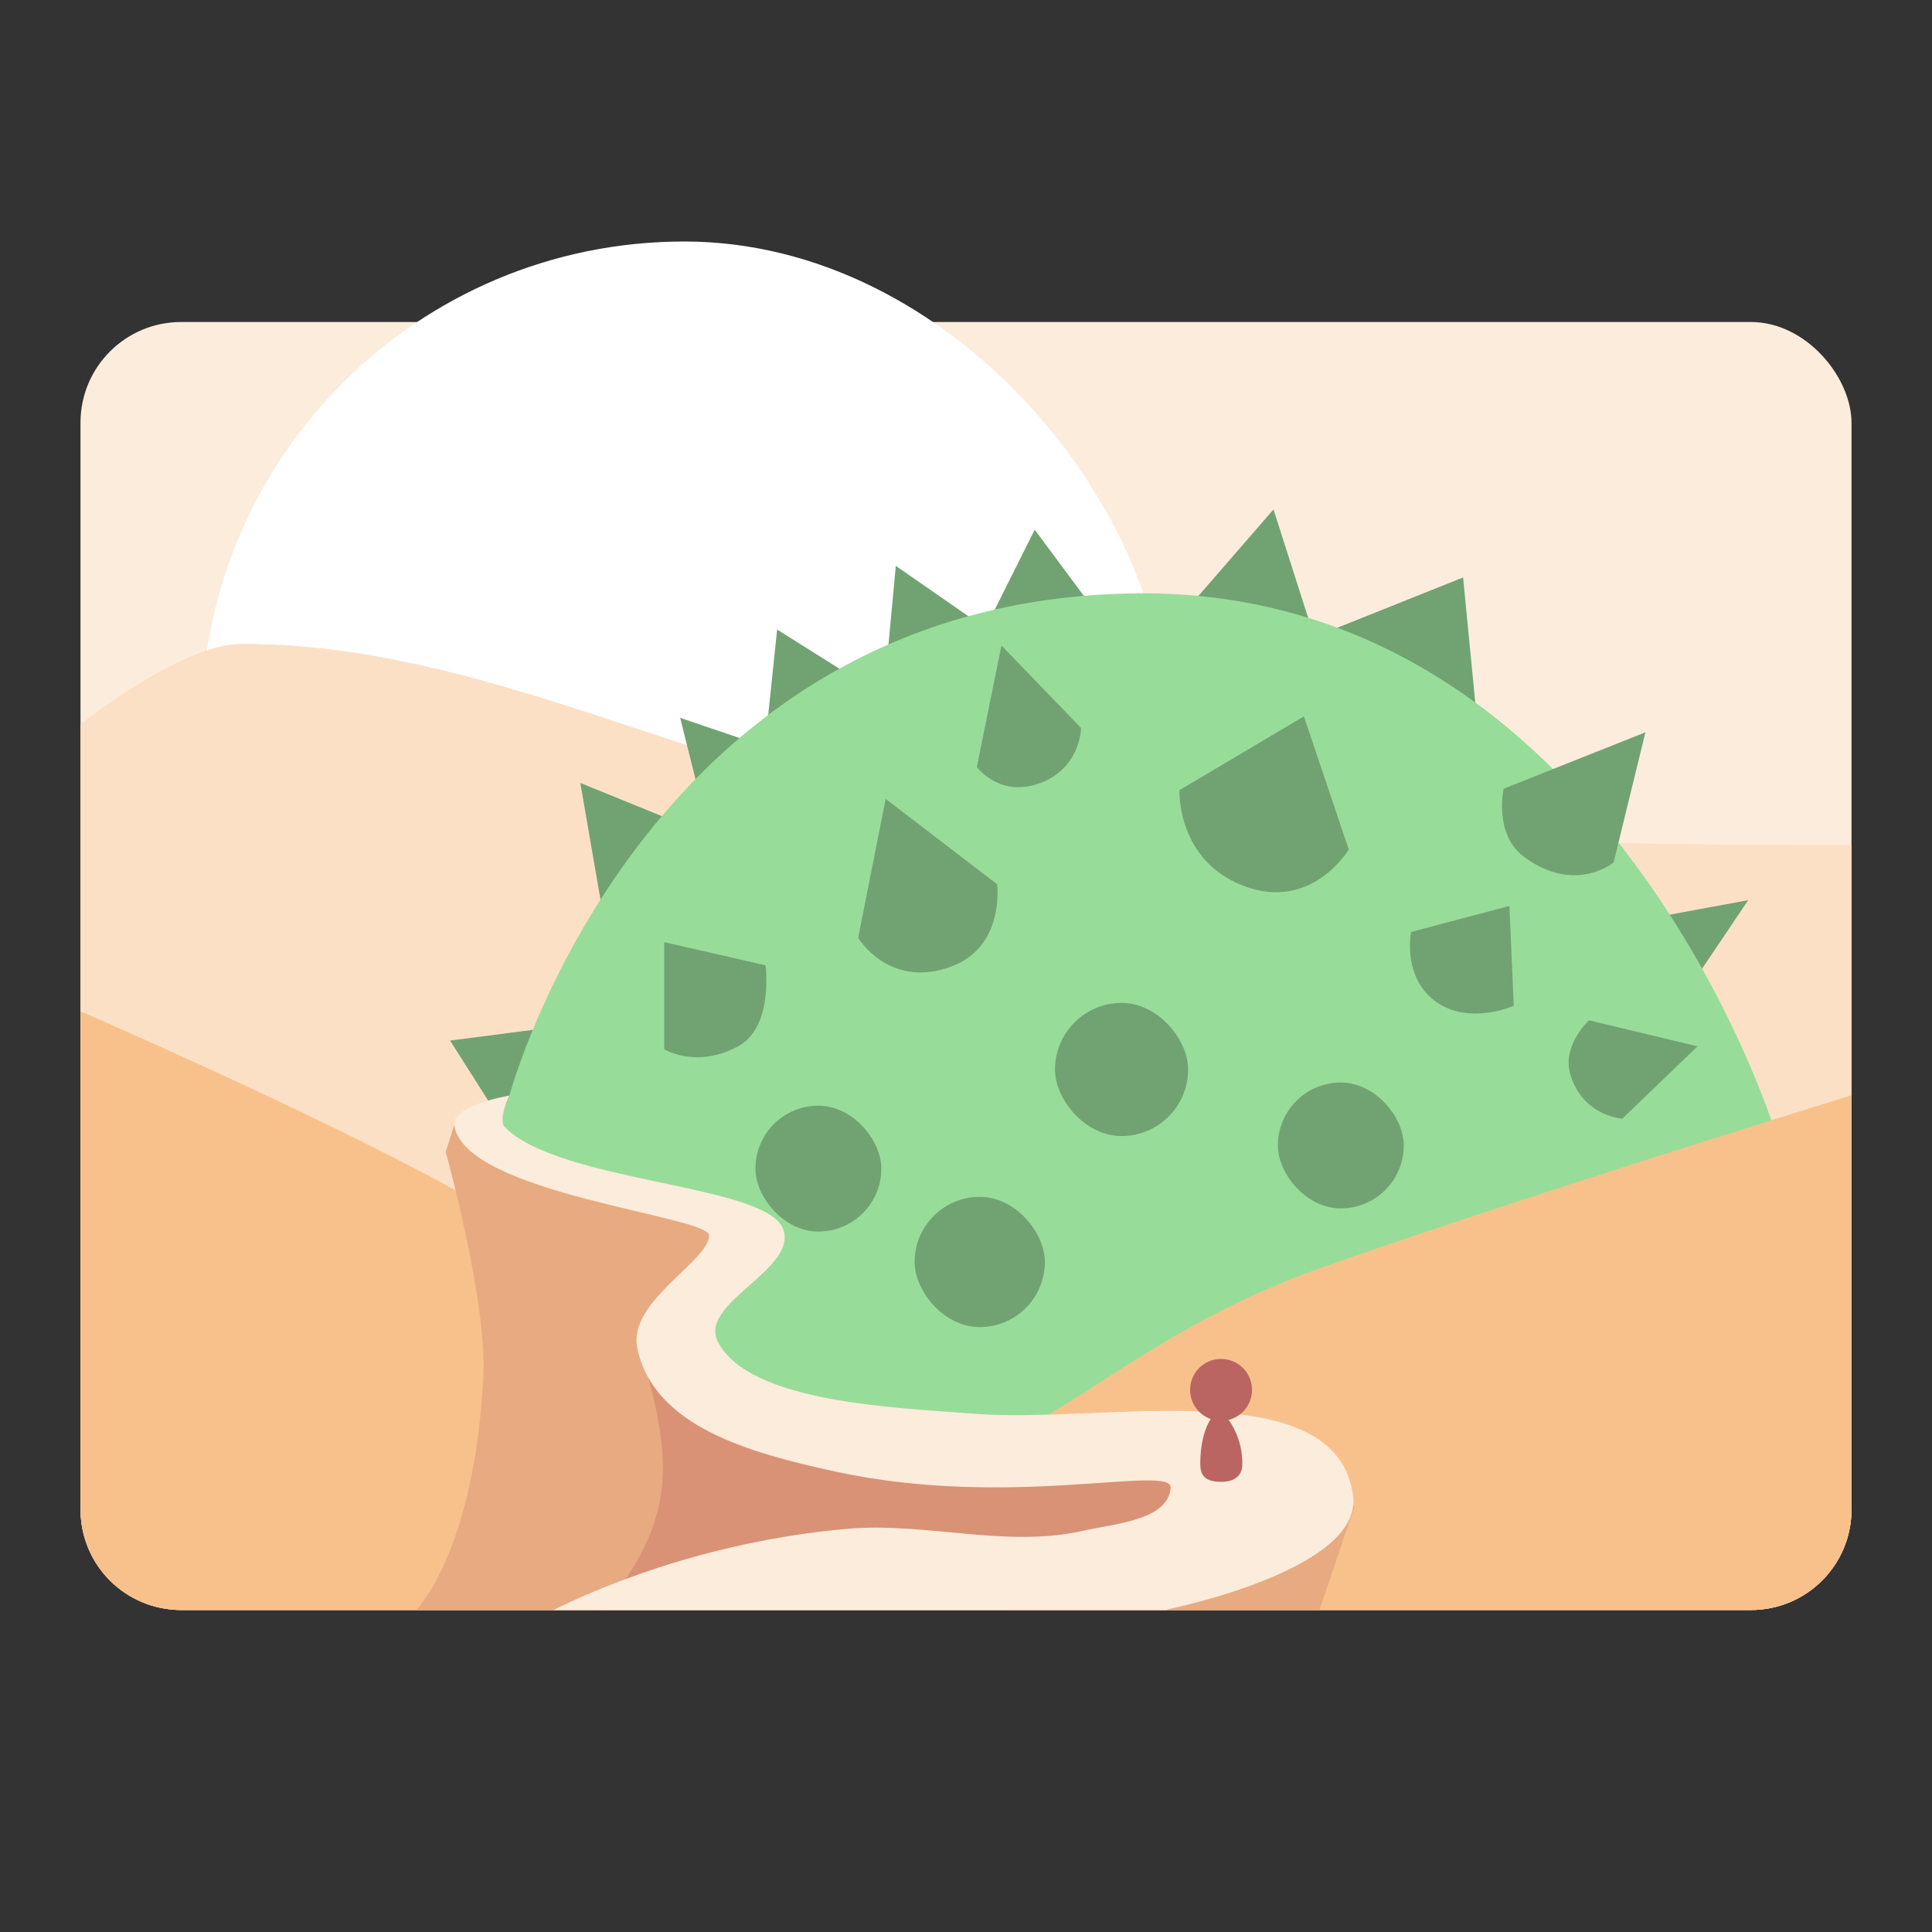 <svg xmlns="http://www.w3.org/2000/svg" viewBox="0 0 192 192"><rect x="0" y="0" width="192" height="192" fill="#333333" stroke="none"/><rect width="176" height="128" x="8" y="32" rx="10" style="fill:#fcecdc;stroke:none;opacity:1;stroke-linecap:round;stroke-linejoin:round;isolation:isolate"/><rect width="96" height="96" x="20" y="24" ry="48" style="opacity:1;vector-effect:none;fill:#fff;fill-opacity:1;fill-rule:evenodd;stroke:none;stroke-width:4;stroke-linecap:round;stroke-linejoin:round;stroke-miterlimit:4;stroke-dasharray:none;paint-order:stroke fill markers"/><path d="M24 64c-5.963 0-16 8-16 8v78c0 5.54 4.46 10 10 10h156c5.54 0 10-4.46 10-10V84s-61.593.2-92-4c-23.067-3.186-44-16-68-16Z" style="opacity:1;fill:#f8c18c;stroke:none;stroke-width:1px;stroke-linecap:butt;stroke-linejoin:miter;stroke-opacity:1"/><path d="M24 64c-5.963 0-16 8-16 8v78c0 5.54 4.46 10 10 10h156c5.54 0 10-4.46 10-10V84s-61.593.2-92-4c-23.067-3.186-44-16-68-16z" style="fill:#fff;stroke:none;stroke-width:1px;stroke-linecap:butt;stroke-linejoin:miter;stroke-opacity:1;opacity:.5"/><path d="m59.685 89.458-2.014-11.65 8.485 3.452 3.164-3.02-1.725-6.904 7.622 2.59 1.007-1.727 1.006-9.635 8.917 5.608 1.87-1.15 1.007-10.787 8.916 6.185 4.89-9.78 6.616 8.917h7.622l9.492-10.93 4.458 13.95.72-1.726 13.662-5.465 1.582 16.252 17.402 17.545 9.349-1.725-5.61 8.341-54.938-27.325zM44.727 103.408l5.753 9.06 3.164-10.21z" style="fill:#71a372;stroke:none;stroke-width:1px;stroke-linecap:butt;stroke-linejoin:miter;stroke-opacity:1"/><path d="M50.625 108.873s13.202-49.455 62.416-49.905c46.544-.425 63.28 53.213 63.28 53.213l-57.383 31.928-30.202-.576-27.47-6.328-13.518-21.141z" style="fill:#98dc9a;stroke:none;stroke-width:1px;stroke-linecap:butt;stroke-linejoin:miter;stroke-opacity:1"/><path d="M8 100.504V150c0 5.54 4.46 10 10 10h156c5.54 0 10-4.46 10-10v-41.156c-6.74 2.092-36.66 11.42-53.018 17.258-22.177 7.913-29.526 21.5-46.168 19.728-14.702-1.565-18.798-15.257-36.205-25.627-12.898-7.684-40.402-19.61-40.609-19.7z" style="fill:#f8c18c;stroke:none;stroke-width:1px;stroke-linecap:butt;stroke-linejoin:miter;stroke-opacity:1"/><path d="m45.158 111.75-.861 2.732s4.112 14.767 3.738 22.291c-.863 17.399-6.67 23.227-6.67 23.227h89.76l3.488-10.283-15.675-5.608-26.895.43-24.16-6.039-1.15-7.191 7.765-9.06-7.478-2.878-14.815-3.738z" style="fill:#f8c18c;stroke:none;stroke-width:1px;stroke-linecap:butt;stroke-linejoin:miter;stroke-opacity:1"/><path d="m45.158 111.75-.861 2.732s4.112 14.767 3.738 22.291c-.863 17.399-6.67 23.227-6.67 23.227h89.76l3.488-10.283-15.675-5.608-26.895.43-24.16-6.039-1.15-7.191 7.765-9.06-7.478-2.878-14.815-3.738z" style="fill:#ba6561;stroke:none;stroke-width:1px;stroke-linecap:butt;stroke-linejoin:miter;stroke-opacity:1;opacity:.25"/><path d="M63.28 133.467s2.59 6.56 2.59 12.512c0 6.943-4.335 12.037-6.33 14.021h40.286l14.223-4.098 3.594-7.478-1.87-4.315-28.906.287-23.588-10.93z" style="fill:#f8c18c;stroke:none;stroke-width:1px;stroke-linecap:butt;stroke-linejoin:miter;stroke-opacity:1"/><path d="M63.28 133.467s2.59 6.56 2.59 12.512c0 6.943-4.335 12.037-6.33 14.021h40.286l14.223-4.098 3.594-7.478-1.87-4.315-28.906.287z" style="fill:#ba6561;stroke:none;stroke-width:1px;stroke-linecap:butt;stroke-linejoin:miter;stroke-opacity:1;opacity:.5"/><path d="M50.625 108.873s-5.802.965-5.467 3.02c1.106 6.783 25.34 8.927 25.309 10.894-.042 2.59-8.13 6.552-7.13 11.223 1.658 7.738 11.017 10.343 19.645 12.226 17.422 3.804 33.56-.79 33.358 1.63-.272 3.232-5.582 3.552-8.746 4.269-7.604 1.723-15.624-.888-23.39-.203-14.61 1.287-25.643 6.29-29.188 8.068h60.922l.123-.072s19.309-3.88 18.41-11.217c-1.53-12.485-24.85-7.24-37.393-8.197-8.126-.62-22.664-1.1-25.744-7.192-1.948-3.852 8.063-7.205 6.473-11.218-1.768-4.461-22.121-4.555-27.614-10.067-.75-.754.432-3.164.432-3.164z" style="fill:#fcecdc;stroke:none;stroke-width:1px;stroke-linecap:butt;stroke-linejoin:miter;stroke-opacity:1"/><path d="M66.013 104.27V93.629L76.08 95.93s.837 6.122-2.733 8.054c-4.165 2.255-7.334.288-7.334.288zM85.284 93.197l2.733-13.807 11.074 8.486s.823 6.224-4.602 8.197c-6.16 2.24-9.205-2.876-9.205-2.876zM97.077 76.226l2.445-12.08 7.91 8.197s-.013 3.953-4.027 5.465c-4.056 1.528-6.328-1.582-6.328-1.582zM117.212 78.527l12.368-7.334 4.459 13.23s-3.688 6.238-10.5 3.596c-6.639-2.575-6.327-9.492-6.327-9.492zM149.427 78.384l14.094-5.61-3.164 12.944s-3.846 3.186-8.916-.575c-3.016-2.237-2.014-6.76-2.014-6.76zM157.913 101.394l10.786 2.59-7.479 7.19s-3.985-.252-5.177-4.458c-.81-2.858 1.87-5.322 1.87-5.322zM140.223 92.622l9.78-2.59.431 9.924s-4.43 1.993-7.766-.431c-3.337-2.425-2.445-6.903-2.445-6.903z" style="fill:#71a372;stroke:none;stroke-width:1px;stroke-linecap:butt;stroke-linejoin:miter;stroke-opacity:1"/><rect width="13.231" height="13.231" x="104.844" y="99.669" ry="6.616" style="opacity:1;vector-effect:none;fill:#71a372;fill-opacity:1;fill-rule:evenodd;stroke:none;stroke-width:4;stroke-linecap:round;stroke-linejoin:round;stroke-miterlimit:4;stroke-dasharray:none;paint-order:stroke fill markers"/><rect width="12.512" height="12.512" x="126.992" y="107.579" ry="6.256" style="opacity:1;vector-effect:none;fill:#71a372;fill-opacity:1;fill-rule:evenodd;stroke:none;stroke-width:4;stroke-linecap:round;stroke-linejoin:round;stroke-miterlimit:4;stroke-dasharray:none;paint-order:stroke fill markers"/><rect width="12.944" height="12.944" x="90.893" y="118.94" ry="6.472" style="opacity:1;vector-effect:none;fill:#71a372;fill-opacity:1;fill-rule:evenodd;stroke:none;stroke-width:4;stroke-linecap:round;stroke-linejoin:round;stroke-miterlimit:4;stroke-dasharray:none;paint-order:stroke fill markers"/><rect width="12.512" height="12.512" x="75.073" y="109.88" ry="6.256" style="opacity:1;vector-effect:none;fill:#71a372;fill-opacity:1;fill-rule:evenodd;stroke:none;stroke-width:4;stroke-linecap:round;stroke-linejoin:round;stroke-miterlimit:4;stroke-dasharray:none;paint-order:stroke fill markers"/><path d="M121.348 135.05a3.076 3.076 0 0 0-3.077 3.077 3.076 3.076 0 0 0 2.045 2.894c-.473.77-.974 2.051-1.027 4.098-.026 1.03-.017 2.212 2.236 2.135 1.411-.049 1.92-.825 1.932-1.678.03-2.061-.71-3.55-1.357-4.469a3.076 3.076 0 0 0 2.324-2.98 3.076 3.076 0 0 0-3.076-3.076z" style="opacity:1;vector-effect:none;fill:#ba6561;fill-opacity:1;fill-rule:evenodd;stroke:none;stroke-width:4;stroke-linecap:round;stroke-linejoin:round;stroke-miterlimit:4;stroke-dasharray:none;paint-order:stroke fill markers"/></svg>